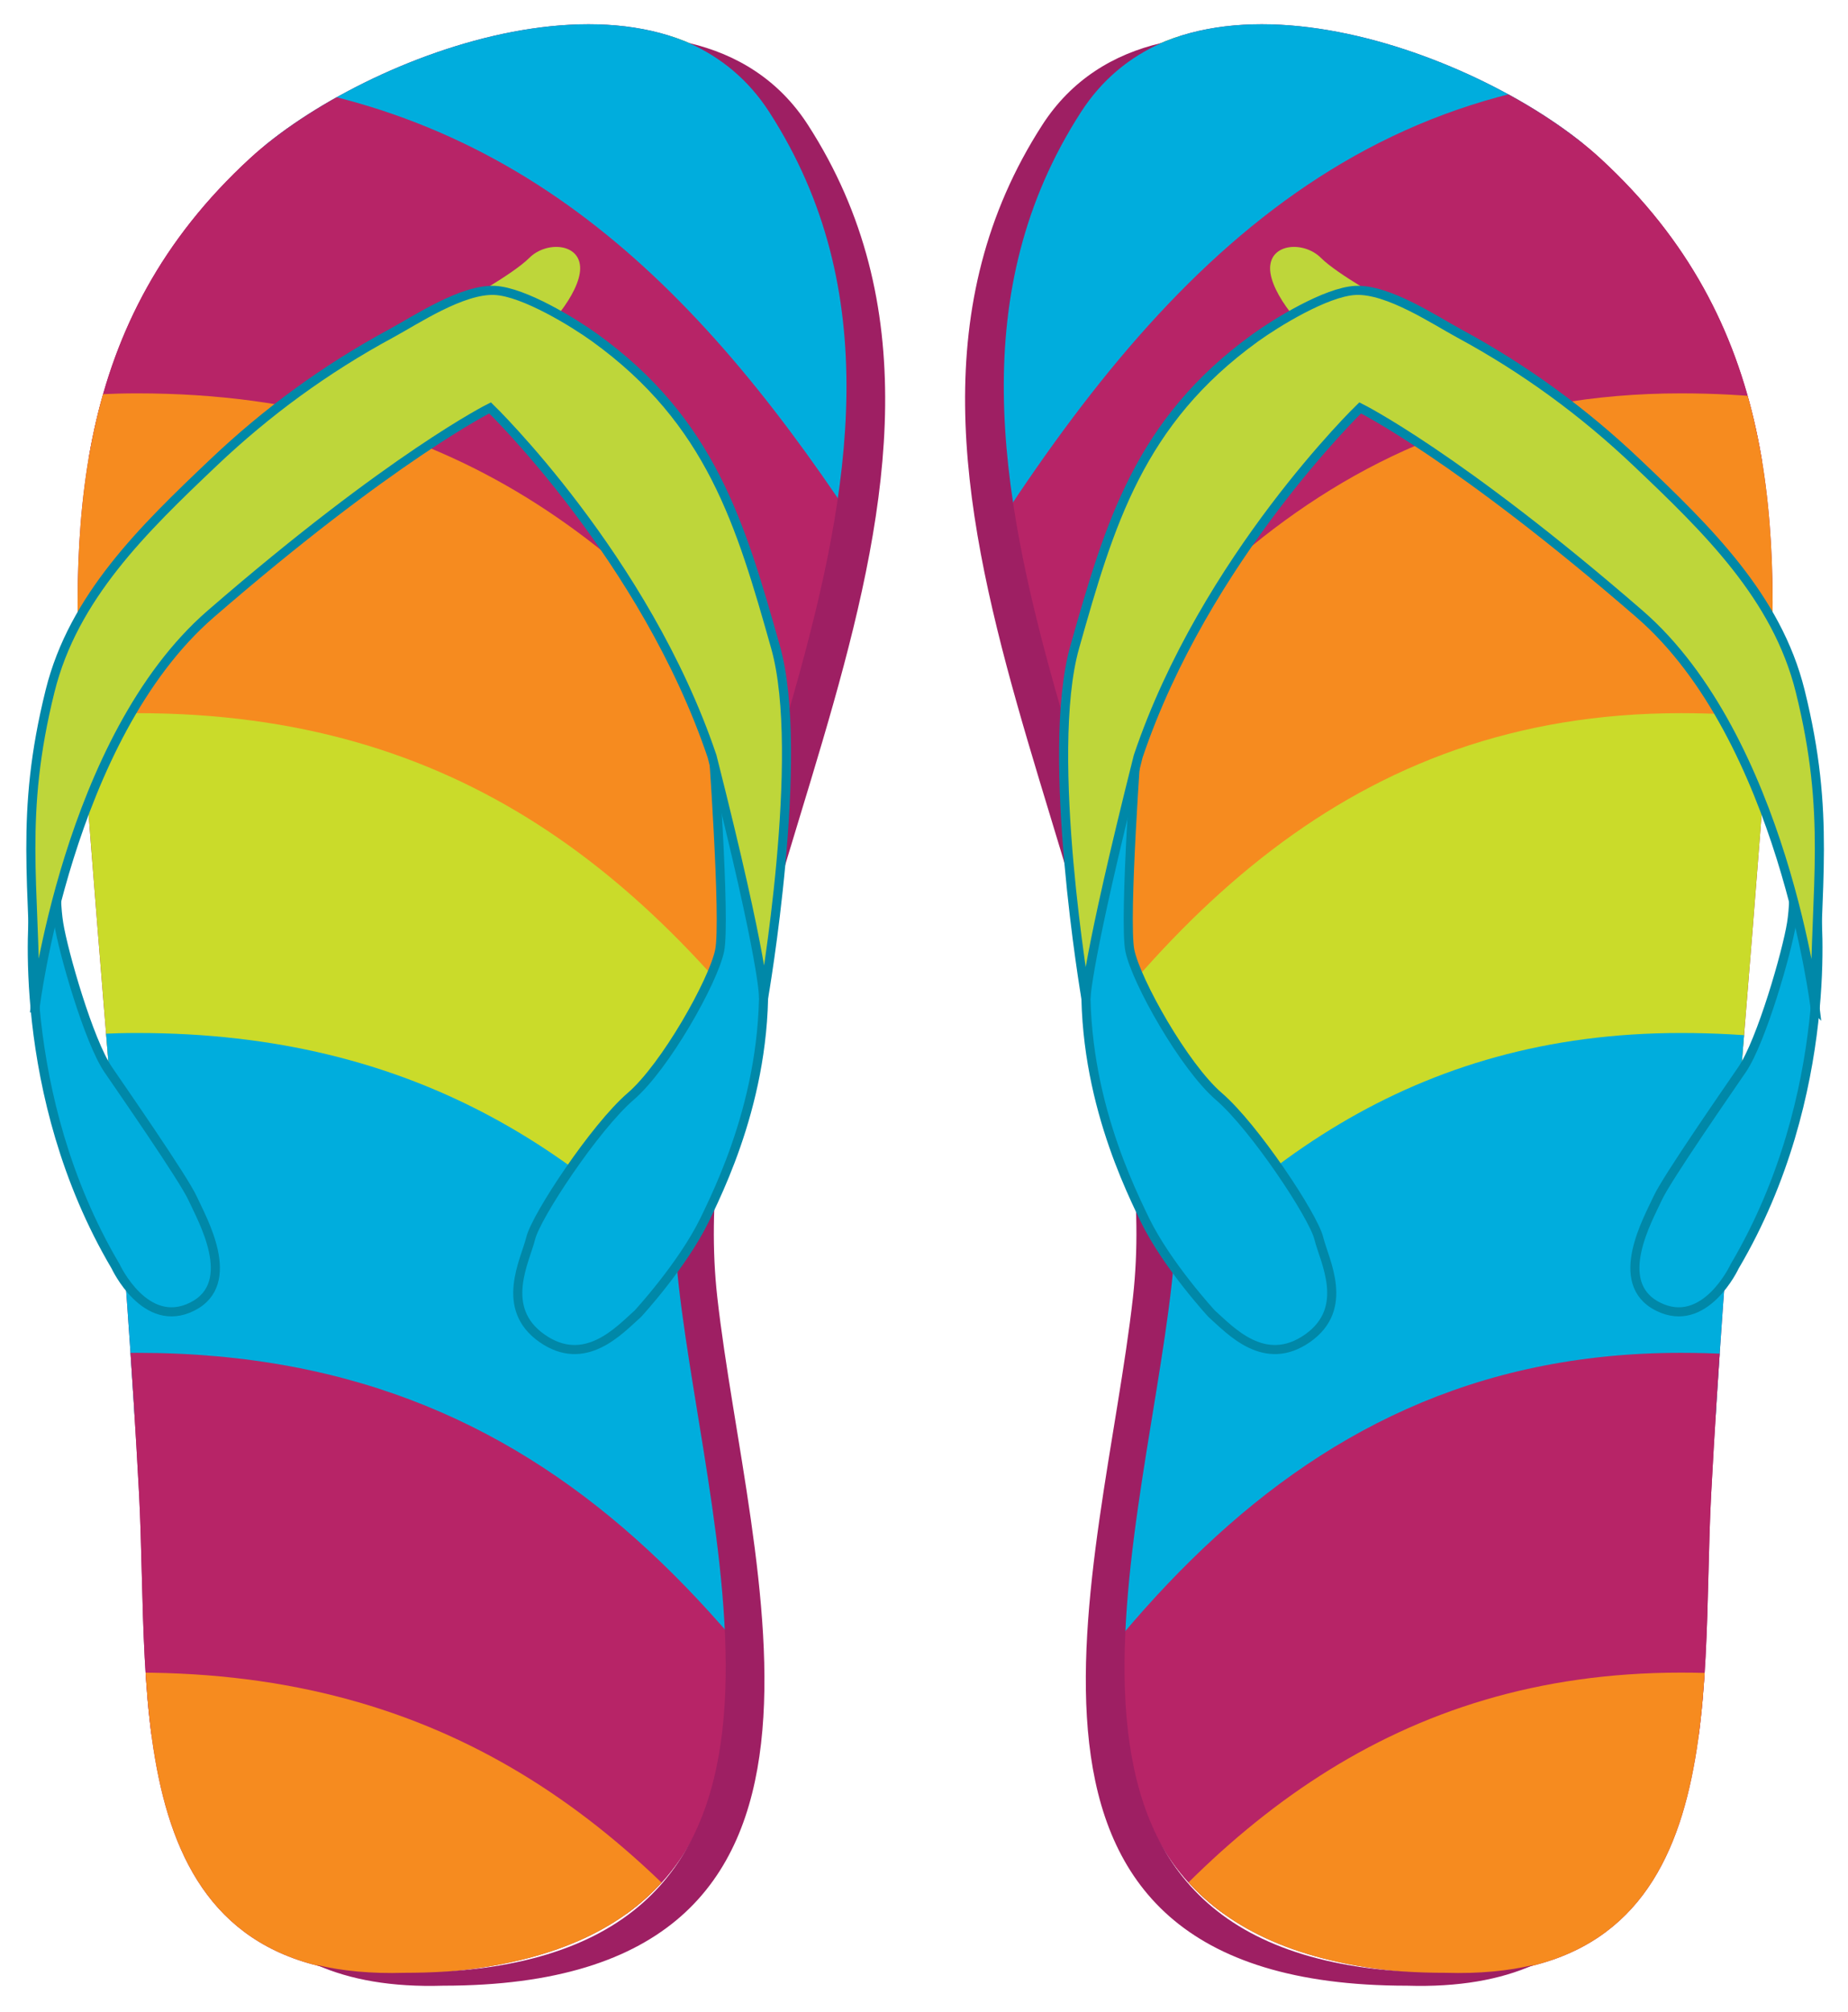 <?xml version="1.0" encoding="UTF-8" standalone="no"?>
<svg
   xmlns:dc="http://purl.org/dc/elements/1.1/"
   xmlns:cc="http://creativecommons.org/ns#"
   xmlns:rdf="http://www.w3.org/1999/02/22-rdf-syntax-ns#"
   xmlns:svg="http://www.w3.org/2000/svg"
   xmlns="http://www.w3.org/2000/svg"
   id="svg1932"
   version="1.1"
   viewBox="0 0 71.752 78.121"
   height="78.121mm"
   width="71.752mm">
  <defs
     id="defs1926">
    <clipPath
       id="clipPath106"
       clipPathUnits="userSpaceOnUse">
      <path
         id="path104"
         d="m 2187.21,2830.68 c 320.61,0 283.24,300.44 295.35,528.35 14.69,276.15 41.46,549.01 61.18,824.35 17.43,243.58 11.99,464.8 -183,644.32 -126.26,116.23 -452.89,238.62 -574.68,49.85 -253.74,-393.32 146.08,-874.96 99.7,-1289.31 -33.48,-299.03 -195.51,-757.56 301.45,-757.56 z m -1138.52,0 c -320.6,0 -283.237,300.44 -295.346,528.35 -14.696,276.15 -41.453,549.01 -61.172,824.35 -17.442,243.58 -12,464.8 182.988,644.32 126.26,116.23 452.9,238.62 574.69,49.85 253.73,-393.32 -146.09,-874.96 -99.71,-1289.31 33.49,-299.03 195.51,-757.56 -301.45,-757.56 z" />
    </clipPath>
    <clipPath
       id="clipPath258"
       clipPathUnits="userSpaceOnUse">
      <path
         id="path256"
         d="m 4441.53,2795.99 c 320.6,0 283.24,300.43 295.35,528.34 14.69,276.15 41.45,549 61.17,824.35 17.42,243.58 11.99,464.8 -183.01,644.32 -126.25,116.23 -452.89,238.62 -574.68,49.84 -253.72,-393.32 146.09,-874.96 99.7,-1289.3 -33.47,-299.04 -195.5,-757.55 301.47,-757.55 z m -1138.53,0 c -320.6,0 -283.23,300.43 -295.34,528.34 -14.7,276.15 -41.47,549 -61.18,824.35 -17.44,243.58 -12,464.8 182.99,644.32 126.26,116.23 452.89,238.62 574.69,49.84 253.74,-393.32 -146.09,-874.96 -99.71,-1289.3 33.48,-299.04 195.53,-757.55 -301.45,-757.55 z" />
    </clipPath>
    <clipPath
       id="clipPath620"
       clipPathUnits="userSpaceOnUse">
      <path
         id="path618"
         d="m 6701.74,2810.93 c 320.61,0 283.25,300.44 295.35,528.36 14.69,276.14 41.45,549 61.18,824.34 17.42,243.59 11.99,464.81 -182.99,644.32 -126.27,116.23 -452.89,238.62 -574.69,49.85 -253.75,-393.32 146.08,-874.96 99.69,-1289.31 -33.48,-299.02 -195.49,-757.56 301.46,-757.56 z m -1138.53,0 c -320.59,0 -283.22,300.44 -295.33,528.36 -14.69,276.14 -41.47,549 -61.18,824.34 -17.44,243.59 -12.01,464.81 182.99,644.32 126.27,116.23 452.89,238.62 574.69,49.85 253.73,-393.32 -146.09,-874.96 -99.71,-1289.31 33.48,-299.02 195.51,-757.56 -301.46,-757.56 z" />
    </clipPath>
    <clipPath
       id="clipPath24"
       clipPathUnits="userSpaceOnUse">
      <path
         id="path22"
         d="m 2172,487.441 c -496.73,15.2 -334.93,458.52 -301.46,757.559 46.39,414.34 -353.44,895.98 -99.71,1289.3 121.8,188.78 448.43,66.38 574.69,-49.85 194.99,-179.51 200.43,-400.74 182.99,-644.31 -19.71,-275.35 -46.47,-548.21 -61.17,-824.36 C 2455.23,787.871 2492.45,477.641 2172,487.441 Z" />
    </clipPath>
    <clipPath
       id="clipPath48"
       clipPathUnits="userSpaceOnUse">
      <path
         id="path46"
         d="m 1033.47,487.441 c 496.74,15.2 334.94,458.52 301.47,757.559 -46.39,414.34 353.43,895.98 99.7,1289.3 -121.79,188.78 -448.433,66.38 -574.683,-49.85 -195,-179.51 -200.43,-400.74 -183,-644.31 19.719,-275.35 46.477,-548.21 61.172,-824.36 12.109,-227.909 -25.098,-538.139 295.341,-528.339 z" />
    </clipPath>
  </defs>
  <g
     transform="translate(18.151,-44.322)"
     id="layer1">
    <g
       id="g3030"
       transform="matrix(0.353,0,0,-0.353,-50.571,137.884)">
      <path
         id="path14"
         style="fill:#9e1f63;fill-opacity:1;fill-rule:nonzero;stroke:none;stroke-width:0.1"
         d="m 250.524,47.911 c -49.674,1.52 -33.494,45.852 -30.147,75.756 4.639,41.434 -35.344,89.598 -9.971,128.93 12.18,18.878 44.844,6.638 57.469,-4.985 19.5,-17.951 20.043,-40.074 18.299,-64.431 -1.971,-27.535 -4.646,-54.821 -6.117,-82.436 -1.211,-22.791 2.512,-53.814 -29.533,-52.834" />
      <path
         id="path16"
         style="fill:#9e1f63;fill-opacity:1;fill-rule:nonzero;stroke:none;stroke-width:0.1"
         d="m 136.67,47.911 c 49.674,1.52 33.494,45.852 30.147,75.756 -4.639,41.434 35.343,89.598 9.97,128.93 -12.179,18.878 -44.843,6.638 -57.468,-4.985 -19.5,-17.951 -20.043,-40.074 -18.301,-64.431 1.973,-27.535 4.649,-54.821 6.117,-82.436 1.211,-22.791 -2.51,-53.814 29.535,-52.834" />
      <g
         id="g18"
         transform="matrix(0.1,0,0,0.1,33.323,-0.833)">
        <g
           clip-path="url(#clipPath24)"
           id="g20">
          <path
             id="path26"
             style="fill:#cadb2a;fill-opacity:1;fill-rule:nonzero;stroke:none"
             d="M 965.582,1724.66 V 1302.3 C 1425.23,1716.95 1591.13,2430.21 2007.16,2725.38 H 1645.17 C 1442.58,2398.5 1267.44,1997.25 965.582,1724.66" />
          <path
             id="path28"
             style="fill:#00addd;fill-opacity:1;fill-rule:nonzero;stroke:none"
             d="M 965.582,1372.86 V 950.52 c 590.118,532.37 695.998,1557.04 1468.748,1557.04 73.17,0 140.27,-7.72 202.46,-22.1 v 239.92 H 1920.23 C 1565.37,2399.01 1391.75,1757.71 965.582,1372.86" />
          <path
             id="path30"
             style="fill:#b72467;fill-opacity:1;fill-rule:nonzero;stroke:none"
             d="m 2433.98,2577.9 c -772.59,0 -878.52,-1024.16 -1468.398,-1556.84 V 598.719 C 1555.7,1131.09 1661.58,2155.78 2434.33,2155.78 c 73.17,0 140.27,-7.71 202.46,-22.1 v 422.03 c -62.28,14.45 -129.51,22.19 -202.81,22.19" />
          <path
             id="path32"
             style="fill:#f68b1f;fill-opacity:1;fill-rule:nonzero;stroke:none"
             d="m 2434.33,1803.97 c 73.17,0 140.27,-7.71 202.46,-22.1 v 422.07 c -62.28,14.44 -129.51,22.18 -202.81,22.18 -772.59,0 -878.52,-1024.15 -1468.398,-1556.811 V 415.379 H 1125.44 C 1582.65,969.48 1736.95,1803.97 2434.33,1803.97" />
          <path
             id="path34"
             style="fill:#cadb2a;fill-opacity:1;fill-rule:nonzero;stroke:none"
             d="m 2434.33,1452.22 c 73.17,0 140.27,-7.72 202.46,-22.1 v 422.05 c -62.28,14.44 -129.51,22.19 -202.81,22.19 -727.58,0 -863.97,-908.231 -1370.06,-1458.981 h 303.07 C 1664.58,914.25 1874.41,1452.22 2434.33,1452.22" />
          <path
             id="path36"
             style="fill:#00addd;fill-opacity:1;fill-rule:nonzero;stroke:none"
             d="m 2434.33,1100.42 c 73.17,0 140.27,-7.71 202.46,-22.1 v 422.05 c -62.28,14.44 -129.51,22.19 -202.81,22.19 -586.37,0 -788.75,-589.908 -1110.13,-1107.181 h 244.78 c 214.38,370.82 437.8,685.041 865.7,685.041" />
          <path
             id="path38"
             style="fill:#b72467;fill-opacity:1;fill-rule:nonzero;stroke:none"
             d="m 2434.33,748.609 c 73.17,0 140.27,-7.711 202.46,-22.097 v 422.048 c -62.28,14.45 -129.51,22.19 -202.81,22.19 -454.74,0 -678.52,-354.82 -905.96,-755.371 h 272.83 c 159.93,197.84 352.65,333.23 633.48,333.23" />
          <path
             id="path40"
             style="fill:#f68b1f;fill-opacity:1;fill-rule:nonzero;stroke:none"
             d="m 2636.79,796.809 c -62.28,14.441 -129.51,22.179 -202.81,22.179 -313.04,0 -516.62,-168.148 -687.31,-403.609 h 890.12 v 381.43" />
        </g>
      </g>
      <g
         id="g42"
         transform="matrix(0.1,0,0,0.1,33.323,-0.833)">
        <g
           clip-path="url(#clipPath48)"
           id="g44">
          <path
             id="path50"
             style="fill:#cadb2a;fill-opacity:1;fill-rule:nonzero;stroke:none"
             d="m 2065.79,1464.82 v 421.63 c -203.77,294.05 -347.32,593.33 -501.15,838.93 h -370.06 c 350,-237.87 522.36,-756.63 871.21,-1260.56" />
          <path
             id="path52"
             style="fill:#00addd;fill-opacity:1;fill-rule:nonzero;stroke:none"
             d="m 581.793,2492.45 c 48.543,9.78 99.93,15.11 154.785,15.11 707.622,0 856.012,-710.94 1329.212,-1394.49 v 421.6 c -317.9,458.73 -489.2,930.31 -781.67,1190.71 H 581.793 v -232.93" />
          <path
             id="path54"
             style="fill:#b72467;fill-opacity:1;fill-rule:nonzero;stroke:none"
             d="m 736.207,2577.9 c -54.707,0 -105.977,-5.3 -154.414,-15.04 v -422.19 c 48.543,9.78 99.93,15.11 154.785,15.11 707.622,0 856.012,-710.97 1329.212,-1394.51 v 421.59 C 1592.3,1866.11 1444.02,2577.9 736.207,2577.9" />
          <path
             id="path56"
             style="fill:#f68b1f;fill-opacity:1;fill-rule:nonzero;stroke:none"
             d="M 2065.79,831.102 C 1592.3,1514.33 1444.02,2226.12 736.207,2226.12 c -54.707,0 -105.977,-5.3 -154.414,-15.04 v -422.21 c 48.543,9.77 99.93,15.1 154.785,15.1 705.582,0 855.182,-706.86 1325.152,-1388.591 h 4.06 v 415.723" />
          <path
             id="path58"
             style="fill:#cadb2a;fill-opacity:1;fill-rule:nonzero;stroke:none"
             d="M 2065.79,479.352 C 1592.3,1162.57 1444.02,1874.36 736.207,1874.36 c -54.707,0 -105.977,-5.31 -154.414,-15.04 v -422.21 c 48.543,9.77 99.93,15.11 154.785,15.11 583.692,0 786.902,-483.759 1105.752,-1036.841 h 223.46 v 63.973" />
          <path
             id="path60"
             style="fill:#00addd;fill-opacity:1;fill-rule:nonzero;stroke:none"
             d="m 736.207,1522.56 c -54.707,0 -105.977,-5.3 -154.414,-15.04 v -422.21 c 48.543,9.78 99.93,15.11 154.785,15.11 454.792,0 678.592,-293.701 906.072,-685.041 h 240.24 C 1539.55,996.871 1344.5,1522.56 736.207,1522.56" />
          <path
             id="path62"
             style="fill:#b72467;fill-opacity:1;fill-rule:nonzero;stroke:none"
             d="m 736.207,1170.75 c -54.707,0 -105.977,-5.3 -154.414,-15.04 V 733.512 c 48.543,9.769 99.93,15.097 154.785,15.097 303.022,0 503.472,-130.449 670.822,-333.23 h 275.17 c -242.2,425.832 -464.76,755.371 -946.363,755.371" />
          <path
             id="path64"
             style="fill:#f68b1f;fill-opacity:1;fill-rule:nonzero;stroke:none"
             d="m 736.207,818.988 c -54.707,0 -105.977,-5.297 -154.414,-15.027 V 415.379 H 1461.71 C 1283,657.84 1072.92,818.988 736.207,818.988" />
        </g>
      </g>
      <path
         id="path66"
         style="fill:#9e1f63;fill-opacity:1;fill-rule:nonzero;stroke:none;stroke-width:0.1"
         d="m 180.705,251.313 c -3.197,4.958 -7.808,7.766 -13.096,9.006 3.496,-1.558 6.534,-4.015 8.839,-7.586 25.373,-39.332 -14.61,-87.496 -9.971,-128.931 3.347,-29.903 19.551,-75.756 -30.146,-75.756 -3.667,-0.111 -6.862,0.199 -9.653,0.865 3.662,-1.619 8.221,-2.459 13.911,-2.283 49.696,0 33.493,45.851 30.146,75.754 -4.639,41.435 35.343,89.599 9.97,128.931" />
      <path
         id="path68"
         style="fill:#bed63a;fill-opacity:1;fill-rule:nonzero;stroke:none;stroke-width:0.1"
         d="m 142.6,231.769 c 0,0 5.615,3.066 7.468,4.918 1.851,1.851 5.585,1.638 5.585,-1.155 0,-2.793 -3.889,-7.263 -6.075,-8.476 l -6.978,4.713" />
      <path
         id="path70"
         style="fill:#00addd;fill-opacity:1;fill-rule:nonzero;stroke:none;stroke-width:0.1"
         d="m 95.576,165.231 c 0,0 -2.24,-20.484 8.981,-39.478 0,0 3.254,-7.037 8.438,-4.422 5.142,2.592 1.028,9.699 0.042,11.885 -0.983,2.174 -7.904,12.133 -9.297,14.18 -2.138,3.14 -4.949,12.968 -5.443,16.099 -0.491,3.104 -0.34,8.108 1.076,12.229 0,0 -3.224,-6.43 -3.797,-10.493" />
      <path
         id="path72"
         style="fill:none;stroke:#0088a8;stroke-width:1;stroke-linecap:butt;stroke-linejoin:miter;stroke-miterlimit:4;stroke-dasharray:none;stroke-opacity:1"
         d="m 95.576,165.231 c 0,0 -2.24,-20.484 8.981,-39.478 0,0 3.254,-7.037 8.438,-4.422 5.142,2.592 1.028,9.699 0.042,11.885 -0.983,2.174 -7.904,12.133 -9.297,14.18 -2.138,3.14 -4.949,12.968 -5.443,16.099 -0.491,3.104 -0.34,8.108 1.076,12.229 0,0 -3.224,-6.43 -3.797,-10.493 z" />
      <path
         id="path74"
         style="fill:#00addd;fill-opacity:1;fill-rule:nonzero;stroke:none;stroke-width:0.1"
         d="m 170.164,184.358 c 0,0 1.528,-20.582 0.826,-23.902 -0.707,-3.352 -5.948,-12.715 -9.794,-16.023 -3.887,-3.344 -10.378,-13.129 -10.981,-15.588 -0.607,-2.475 -3.478,-7.68 1.225,-10.992 4.733,-3.332 8.493,0.845 10.558,2.689 0,0 4.912,5.32 7.344,10.324 2.398,4.936 7.838,16.553 6.19,30.715 -1.589,13.658 -5.368,22.777 -5.368,22.777" />
      <path
         id="path76"
         style="fill:none;stroke:#0088a8;stroke-width:1;stroke-linecap:butt;stroke-linejoin:miter;stroke-miterlimit:4;stroke-dasharray:none;stroke-opacity:1"
         d="m 170.164,184.358 c 0,0 1.528,-20.582 0.826,-23.902 -0.707,-3.352 -5.948,-12.715 -9.794,-16.023 -3.887,-3.344 -10.378,-13.129 -10.981,-15.588 -0.607,-2.475 -3.478,-7.68 1.225,-10.992 4.733,-3.332 8.493,0.845 10.558,2.689 0,0 4.912,5.32 7.344,10.324 2.398,4.936 7.838,16.553 6.19,30.715 -1.589,13.658 -5.368,22.777 -5.368,22.777 z" />
      <path
         id="path78"
         style="fill:#bed63a;fill-opacity:1;fill-rule:nonzero;stroke:none;stroke-width:0.1"
         d="m 95.698,154.192 c 0,0 3.56,29.653 19.313,43.317 20.001,17.347 30.735,22.674 30.735,22.674 0,0 17.071,-16.534 24.418,-38.336 5.85,-23.092 5.663,-26.575 5.663,-26.575 0,0 4.656,26.78 1.318,38.59 -3.826,13.537 -7.111,24.823 -19.887,34.043 -2.27,1.639 -7.778,5.039 -10.988,5.198 -3.598,0.177 -8.754,-3.295 -11.436,-4.745 -7.203,-3.894 -13.666,-8.642 -19.466,-14.146 -7.801,-7.402 -15.449,-14.834 -18.015,-25.156 -3.412,-13.725 -1.684,-21.211 -1.654,-34.864" />
      <path
         id="path80"
         style="fill:none;stroke:#0088a8;stroke-width:1;stroke-linecap:butt;stroke-linejoin:miter;stroke-miterlimit:4;stroke-dasharray:none;stroke-opacity:1"
         d="m 95.698,154.192 c 0,0 3.56,29.653 19.313,43.317 20.001,17.347 30.735,22.674 30.735,22.674 0,0 17.071,-16.534 24.418,-38.336 5.85,-23.092 5.663,-26.575 5.663,-26.575 0,0 4.656,26.78 1.318,38.59 -3.826,13.537 -7.111,24.823 -19.887,34.043 -2.27,1.639 -7.778,5.039 -10.988,5.198 -3.598,0.177 -8.754,-3.295 -11.436,-4.745 -7.203,-3.894 -13.666,-8.642 -19.466,-14.146 -7.801,-7.402 -15.449,-14.834 -18.015,-25.156 -3.412,-13.725 -1.684,-21.211 -1.654,-34.864 z" />
      <path
         id="path82"
         style="fill:#9e1f63;fill-opacity:1;fill-rule:nonzero;stroke:none;stroke-width:0.1"
         d="m 206.489,251.313 c 3.198,4.958 7.808,7.766 13.097,9.006 -3.497,-1.558 -6.535,-4.015 -8.84,-7.586 -25.373,-39.332 14.61,-87.496 9.971,-128.931 -3.348,-29.903 -19.551,-75.756 30.146,-75.756 3.667,-0.111 6.862,0.199 9.653,0.865 -3.662,-1.619 -8.221,-2.459 -13.911,-2.283 -49.697,0 -33.493,45.851 -30.146,75.754 4.639,41.435 -35.344,89.599 -9.97,128.931" />
      <path
         id="path84"
         style="fill:#bed63a;fill-opacity:1;fill-rule:nonzero;stroke:none;stroke-width:0.1"
         d="m 244.594,231.769 c 0,0 -5.615,3.066 -7.468,4.918 -1.851,1.851 -5.585,1.638 -5.585,-1.155 0,-2.793 3.889,-7.263 6.074,-8.476 l 6.979,4.713" />
      <path
         id="path86"
         style="fill:#00addd;fill-opacity:1;fill-rule:nonzero;stroke:none;stroke-width:0.1"
         d="m 291.617,165.231 c 0,0 2.241,-20.484 -8.98,-39.478 0,0 -3.254,-7.037 -8.439,-4.422 -5.141,2.592 -1.028,9.699 -0.042,11.885 0.983,2.174 7.905,12.133 9.297,14.18 2.138,3.14 4.949,12.968 5.444,16.099 0.491,3.104 0.34,8.108 -1.076,12.229 0,0 3.223,-6.43 3.796,-10.493" />
      <path
         id="path88"
         style="fill:none;stroke:#0088a8;stroke-width:1;stroke-linecap:butt;stroke-linejoin:miter;stroke-miterlimit:4;stroke-dasharray:none;stroke-opacity:1"
         d="m 291.617,165.231 c 0,0 2.241,-20.484 -8.98,-39.478 0,0 -3.254,-7.037 -8.439,-4.422 -5.141,2.592 -1.028,9.699 -0.042,11.885 0.983,2.174 7.905,12.133 9.297,14.18 2.138,3.14 4.949,12.968 5.444,16.099 0.491,3.104 0.34,8.108 -1.076,12.229 0,0 3.223,-6.43 3.796,-10.493 z" />
      <path
         id="path90"
         style="fill:#00addd;fill-opacity:1;fill-rule:nonzero;stroke:none;stroke-width:0.1"
         d="m 216.948,184.358 c 0,0 -1.527,-20.582 -0.826,-23.902 0.707,-3.352 5.948,-12.715 9.795,-16.023 3.886,-3.344 10.378,-13.129 10.98,-15.588 0.608,-2.475 3.479,-7.68 -1.224,-10.992 -4.734,-3.332 -8.494,0.845 -10.559,2.689 0,0 -4.912,5.32 -7.344,10.324 -2.397,4.936 -7.838,16.553 -6.19,30.715 1.59,13.658 5.368,22.777 5.368,22.777" />
      <path
         id="path92"
         style="fill:none;stroke:#0088a8;stroke-width:1;stroke-linecap:butt;stroke-linejoin:miter;stroke-miterlimit:4;stroke-dasharray:none;stroke-opacity:1"
         d="m 216.948,184.358 c 0,0 -1.527,-20.582 -0.826,-23.902 0.707,-3.352 5.948,-12.715 9.795,-16.023 3.886,-3.344 10.378,-13.129 10.98,-15.588 0.608,-2.475 3.479,-7.68 -1.224,-10.992 -4.734,-3.332 -8.494,0.845 -10.559,2.689 0,0 -4.912,5.32 -7.344,10.324 -2.397,4.936 -7.838,16.553 -6.19,30.715 1.59,13.658 5.368,22.777 5.368,22.777 z" />
      <path
         id="path94"
         style="fill:#bed63a;fill-opacity:1;fill-rule:nonzero;stroke:none;stroke-width:0.1"
         d="m 291.491,154.145 c 0,0 -3.555,29.7 -19.308,43.364 -20.001,17.347 -30.735,22.674 -30.735,22.674 0,0 -17.071,-16.534 -24.418,-38.336 -5.766,-22.938 -5.743,-26.641 -5.743,-26.641 0,0 -4.576,26.846 -1.238,38.656 3.826,13.537 7.11,24.823 19.887,34.043 2.27,1.639 7.778,5.039 10.988,5.198 3.598,0.177 8.754,-3.295 11.436,-4.745 7.203,-3.894 13.666,-8.642 19.466,-14.146 7.801,-7.402 15.45,-14.834 18.015,-25.156 3.412,-13.725 1.679,-21.259 1.65,-34.911" />
      <path
         id="path96"
         style="fill:none;stroke:#0088a8;stroke-width:1;stroke-linecap:butt;stroke-linejoin:miter;stroke-miterlimit:4;stroke-dasharray:none;stroke-opacity:1"
         d="m 291.491,154.145 c 0,0 -3.555,29.7 -19.308,43.364 -20.001,17.347 -30.735,22.674 -30.735,22.674 0,0 -17.071,-16.534 -24.418,-38.336 -5.766,-22.938 -5.743,-26.641 -5.743,-26.641 0,0 -4.576,26.846 -1.238,38.656 3.826,13.537 7.11,24.823 19.887,34.043 2.27,1.639 7.778,5.039 10.988,5.198 3.598,0.177 8.754,-3.295 11.436,-4.745 7.203,-3.894 13.666,-8.642 19.466,-14.146 7.801,-7.402 15.45,-14.834 18.015,-25.156 3.412,-13.725 1.679,-21.259 1.65,-34.911 z" />
    </g>
  </g>
</svg>
